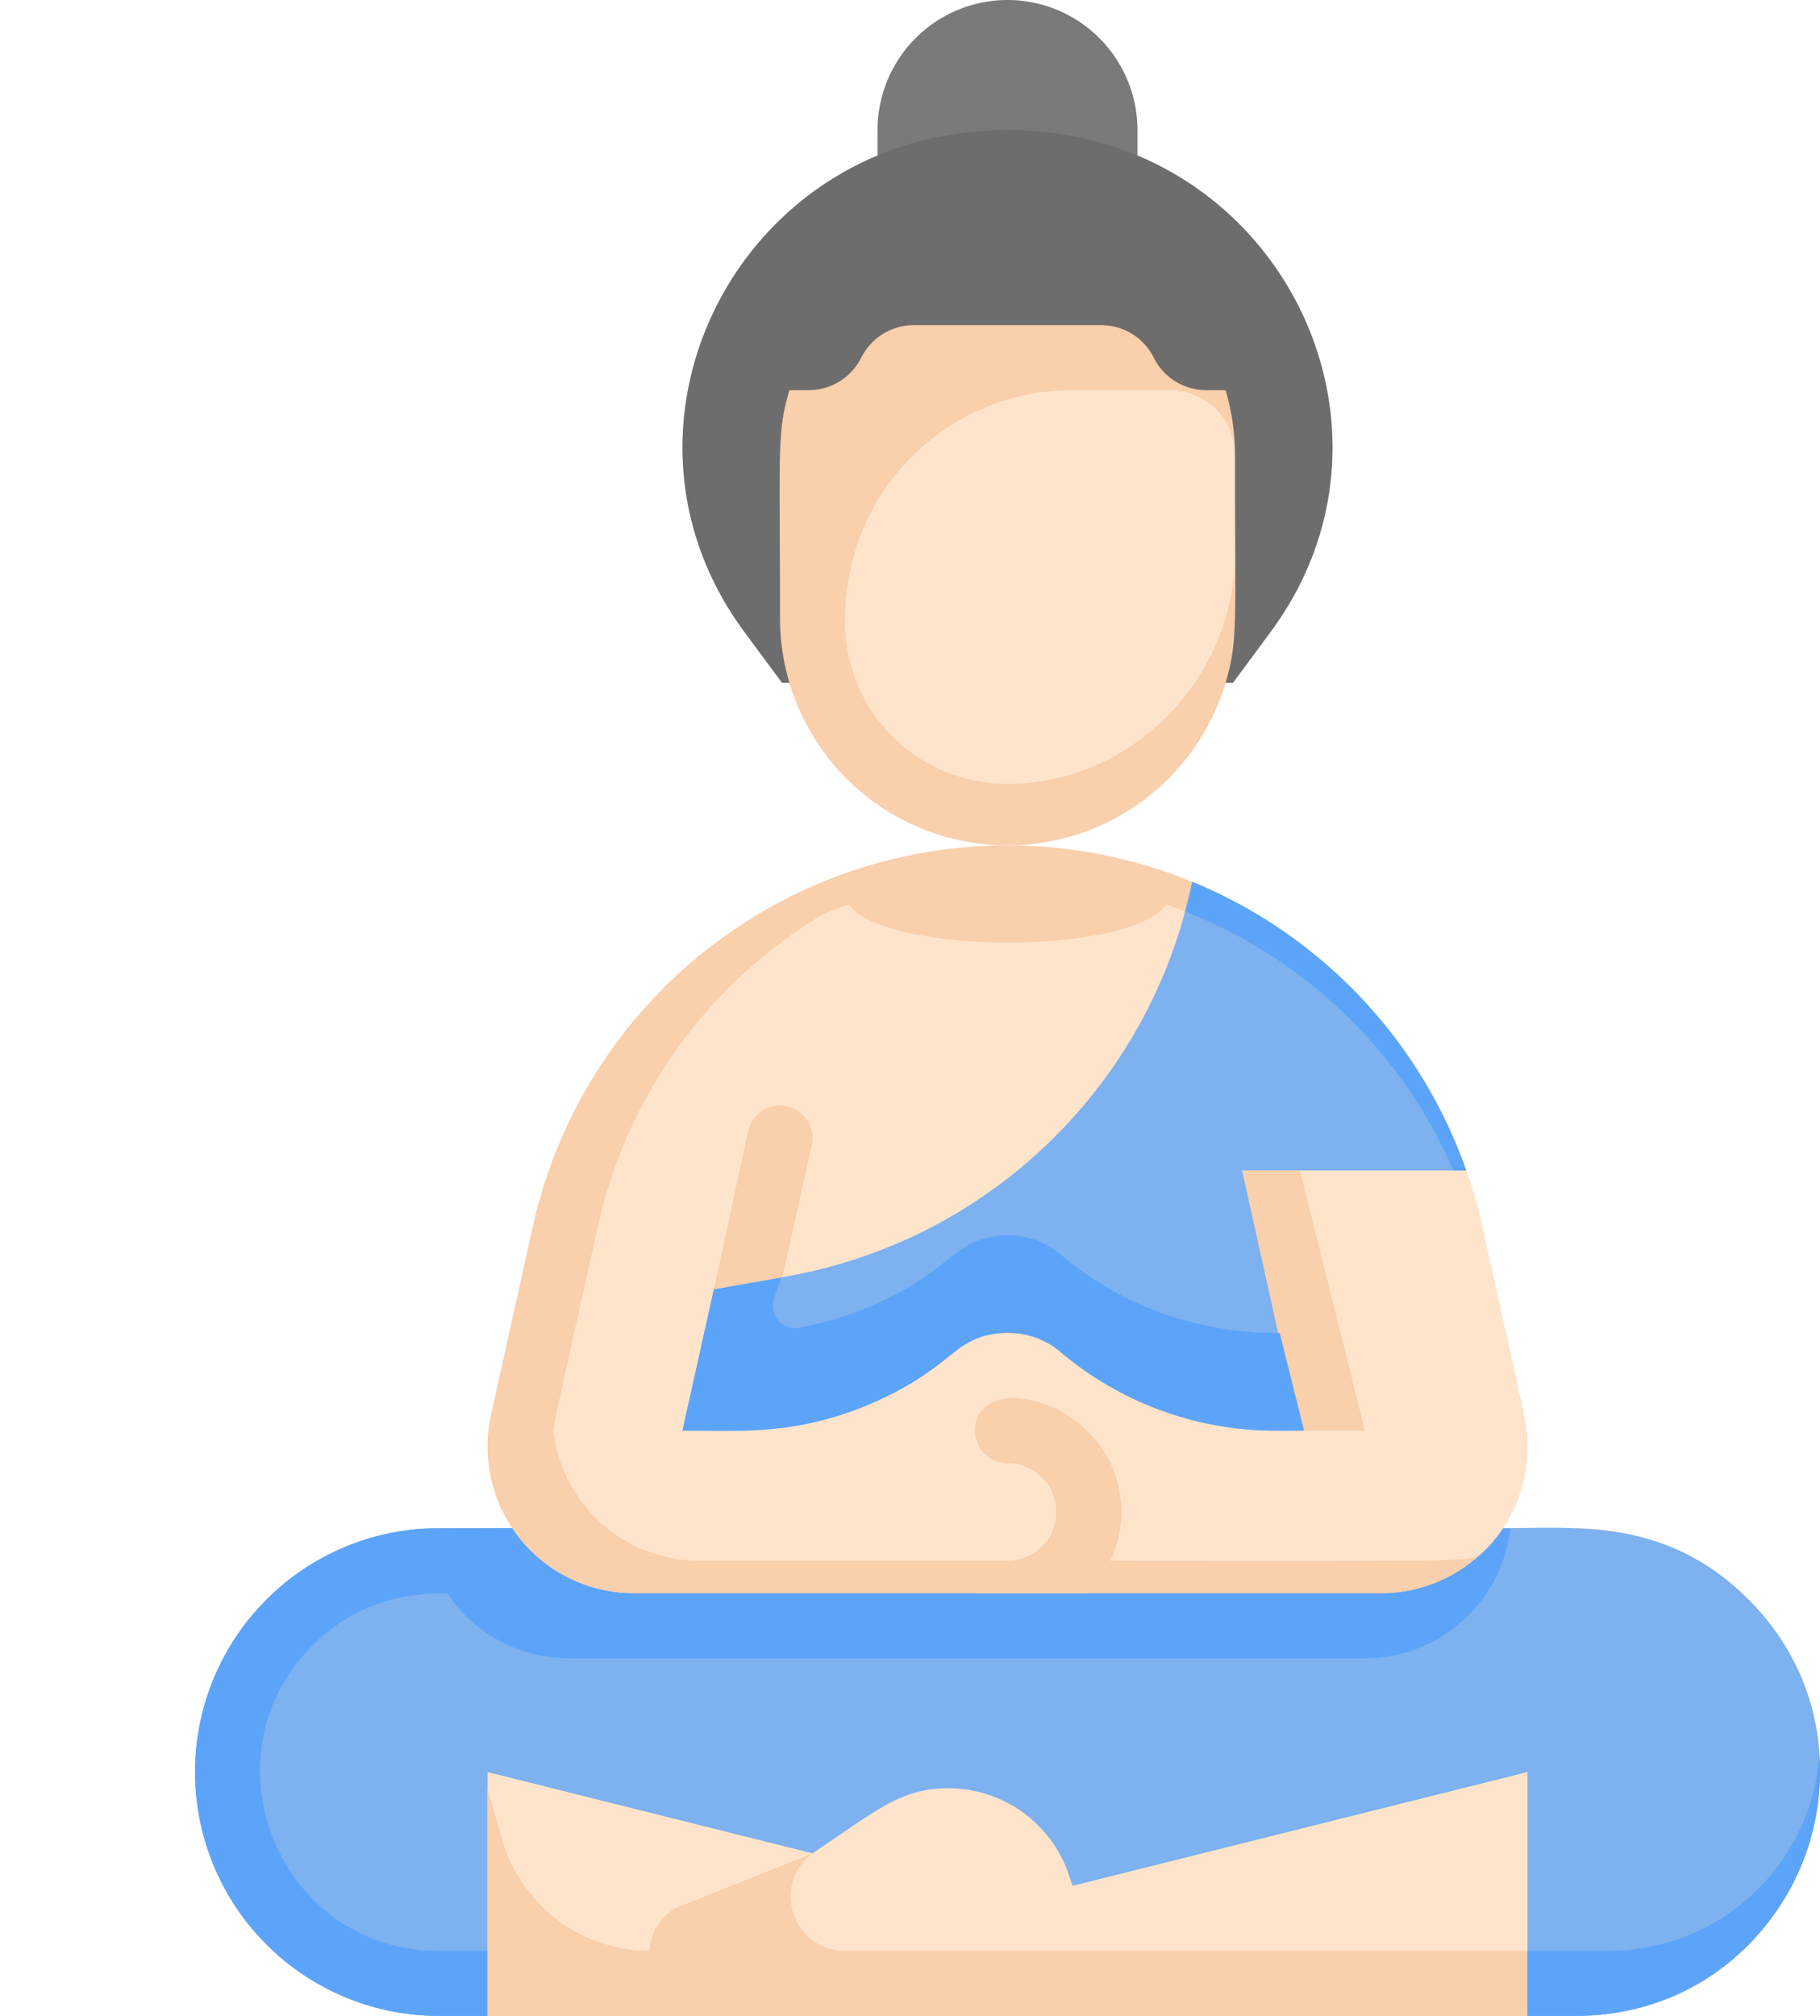 <svg xmlns="http://www.w3.org/2000/svg" width="448.001" height="496.001" viewBox="0 0 448.001 496.001">
  <g id="guru" transform="translate(0 0)">
    <path id="Path_101" data-name="Path 101" d="M448,436a60,60,0,0,1-60,60H108a60,60,0,0,1,0-120h18.09a35.987,35.987,0,0,0,29.95,16H339.96a36.007,36.007,0,0,0,29.95-16H388A60,60,0,0,1,448,436Z" fill="#ffe4cc"/>
    <path id="Path_102" data-name="Path 102" d="M388,496H376V436L264,464l-.87-2.62A31.273,31.273,0,0,0,233.47,440c-11.853,0-17.61,5.423-33.47,16l-80-20v60H108a60,60,0,0,1,0-120h18.09a35.987,35.987,0,0,0,29.95,16H339.96a36.007,36.007,0,0,0,29.95-16c18.741,0,40.418-2.512,60.52,17.57C467.867,431.043,441.636,496,388,496Z" fill="#7db1ef"/>
    <path id="Path_103" data-name="Path 103" d="M369.91,376a36.006,36.006,0,0,1-29.95,16H156.04a36,36,0,0,1-29.95-16c-2.47.009-21.52.078-21.85.12A60,60,0,0,0,108,496h12V480H108c-39.407,0-58.539-47.716-31.11-75.11C86.308,395.46,97.319,392,110.08,392A35.907,35.907,0,0,0,140,408H336a35.981,35.981,0,0,0,35.76-31.88c-3.123-.2-5.663-.12-1.85-.12Z" fill="#5ca4f9"/>
    <g id="Group_5" data-name="Group 5">
      <path id="Path_104" data-name="Path 104" fill="#f9cfac"/>
      <path id="Path_105" data-name="Path 105" d="M208,480c-12.813,0-18.251-16.312-8-24L167.428,469.03C160.194,471.924,159.676,480,160,480a37.878,37.878,0,0,1-36.421-27.472L120,440v56H376V480Z" fill="#f9cfac"/>
      <path id="Path_106" data-name="Path 106" d="M376,355.961A36.076,36.076,0,0,1,339.96,392H156.04a36.052,36.052,0,0,1-35.18-43.86l10.31-46.43a119.682,119.682,0,0,1,233.66,0c11.09,49.907,11.17,48.906,11.17,54.25Z" fill="#f9cfac"/>
    </g>
    <path id="Path_107" data-name="Path 107" d="M375.14,348.141l-10.31-46.43a119.382,119.382,0,0,0-29.34-55.69,119.728,119.728,0,0,0-40.18-23.46,9.727,9.727,0,0,1-2.36,2.2c-.825-.351-3.275-1.3-5.86-2.2-9.1,12.553-69.076,12.352-78.17.01-2.11.72-4.2,1.51-6.26,2.35a119.6,119.6,0,0,0-55.49,76.79c-11.214,50.454-10.646,47.548-10.94,50.26A36.036,36.036,0,0,0,172.04,384c198.7,0,185.071.48,191.92-1.18,9.166-7.724,14.141-21.38,11.18-34.68Z" fill="#ffe4cc"/>
    <path id="Path_108" data-name="Path 108" d="M276,372a27.887,27.887,0,0,1-8.43,20H240a8,8,0,0,1,8-8,12,12,0,0,0,0-24,8,8,0,0,1-8-8C240,335.932,276,344.818,276,372Z" fill="#f9cfac"/>
    <path id="Path_109" data-name="Path 109" d="M305.78,288,320,352h-6.06A81.938,81.938,0,0,1,256,328H240a81.968,81.968,0,0,1-57.94,24H168l7.73-34.78c14.88-2.626,19.993-3.429,25.03-4.64a123.971,123.971,0,0,0,92.71-95.61A119.7,119.7,0,0,1,360.91,288Z" fill="#7db1ef"/>
    <path id="Path_110" data-name="Path 110" d="M360.91,288h-3.13a119.768,119.768,0,0,0-66.05-63.73q.99-3.615,1.74-7.3A119.707,119.707,0,0,1,360.91,288Z" fill="#5ca4f9"/>
    <path id="Path_111" data-name="Path 111" d="M336,352H320c-12.664-57.023-9.477-42.684-14.22-64H320Z" fill="#f9cfac"/>
    <path id="Path_112" data-name="Path 112" d="M320,143.741c-3.914,7.789-7.218,11.711-16.5,24.26h-1.82a56.019,56.019,0,0,1-107.36,0H192.5l-9.32-12.6c-32.88-44.47-9.2-105.12,40.82-119.99V24c0-21.309,25.887-32.019,40.97-16.97,8.318,8.337,7.03,16.894,7.03,28.38C317.77,49.021,341.48,100.951,320,143.741Z" fill="#f9cfac"/>
    <path id="Path_113" data-name="Path 113" d="M304,112v24c0,30.874-25.256,56.919-56.13,56.849A39.784,39.784,0,0,1,208,152.823C208,119.594,234.235,96,264,96h23.977A16.024,16.024,0,0,1,304,112Z" fill="#ffe4cc"/>
    <path id="Path_114" data-name="Path 114" d="M248,0a32.036,32.036,0,0,0-32,32V48h64V32A32.037,32.037,0,0,0,248,0Z" fill="#797a7a"/>
    <path id="Path_115" data-name="Path 115" d="M312.82,155.4,303.5,168h-1.82c3.127-10.5,2.32-14.718,2.32-56a55.968,55.968,0,0,0-2.32-16h-4.74A14.465,14.465,0,0,1,284,88a14.471,14.471,0,0,0-12.94-8H224.94A14.465,14.465,0,0,0,212,88a14.471,14.471,0,0,1-12.94,8h-4.74c-3.127,10.5-2.32,14.718-2.32,56a55.968,55.968,0,0,0,2.32,16H192.5l-9.32-12.6c-32.88-44.47-9.2-105.12,40.82-119.99a85.99,85.99,0,0,1,48,0C322.02,50.281,345.7,110.931,312.82,155.4Z" fill="#6d6d6d"/>
    <path id="Path_116" data-name="Path 116" d="M388,496H376V480h20a52.012,52.012,0,0,0,51.86-48.08A59.994,59.994,0,0,1,388,496Z" fill="#5ca4f9"/>
    <path id="Path_117" data-name="Path 117" d="M321,352c-7.24,0-10.45.1-15.77-.47a81.958,81.958,0,0,1-44.11-18.82,20.251,20.251,0,0,0-16.62-4.46c-10.3,1.635-11.268,9.283-31.08,17.51C195.7,353.107,182.357,352,168,352l7.73-34.78,16.65-2.93-1.8,4.84a5.738,5.738,0,0,0,5.11,7.72,81.608,81.608,0,0,0,17.73-5.09c19.618-8.146,20.844-15.886,31.08-17.51a20.211,20.211,0,0,1,16.62,4.46C275.753,321.033,294.056,328,315,328Z" fill="#5ca4f9"/>
    <path id="Path_118" data-name="Path 118" d="M199.81,281.741l-7.22,32.51-16.86,2.97,8.46-38.96a8,8,0,0,1,15.62,3.48Z" fill="#f9cfac"/>
  </g>
</svg>
